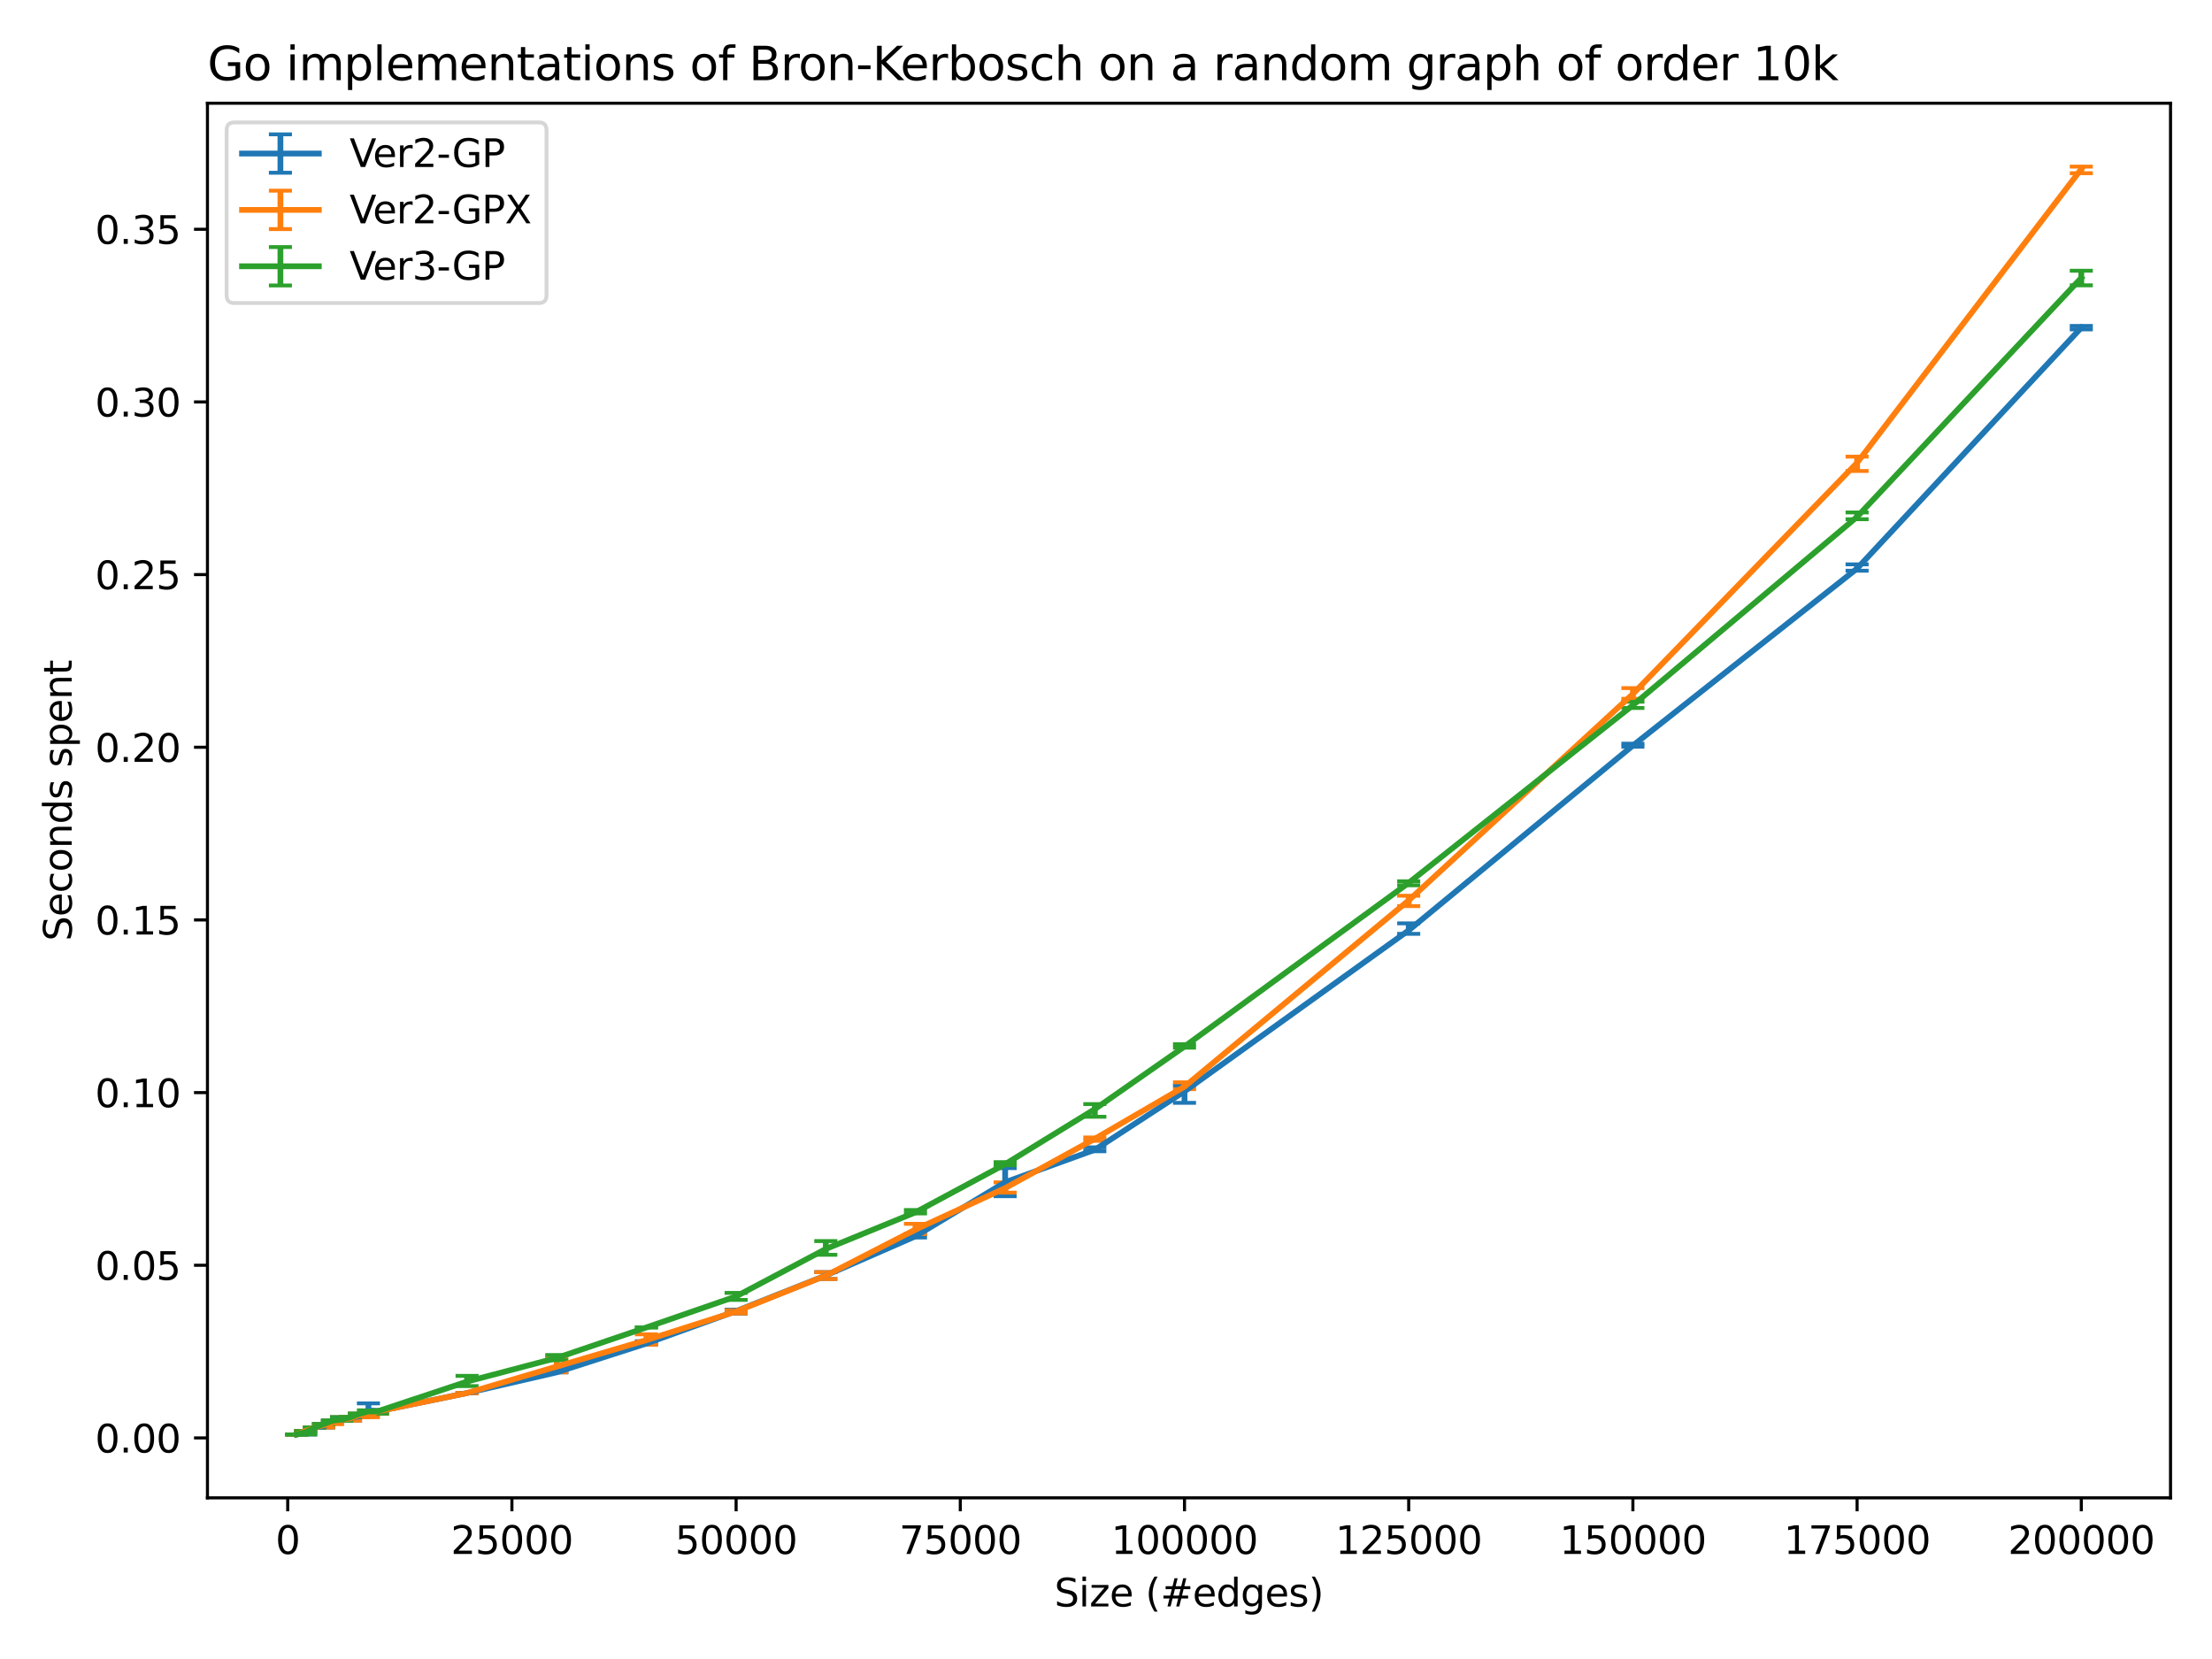 <?xml version="1.0" encoding="utf-8" standalone="no"?>
<!DOCTYPE svg PUBLIC "-//W3C//DTD SVG 1.1//EN"
  "http://www.w3.org/Graphics/SVG/1.1/DTD/svg11.dtd">
<svg xmlns:xlink="http://www.w3.org/1999/xlink" width="576pt" height="432pt" viewBox="0 0 576 432" xmlns="http://www.w3.org/2000/svg" version="1.1">
 <defs>
  <style type="text/css">*{stroke-linejoin: round; stroke-linecap: butt}</style>
 </defs>
 <g id="figure_1">
  <g id="patch_1">
   <path d="M 0 432 
L 576 432 
L 576 0 
L 0 0 
z
" style="fill: #ffffff"/>
  </g>
  <g id="axes_1">
   <g id="patch_2">
    <path d="M 54.02 390.04 
L 565.2 390.04 
L 565.2 26.88 
L 54.02 26.88 
z
" style="fill: #ffffff"/>
   </g>
   <g id="matplotlib.axis_1">
    <g id="xtick_1">
     <g id="line2d_1">
      <defs>
       <path id="m66e57af032" d="M 0 0 
L 0 3.5 
" style="stroke: #000000; stroke-width: 0.8"/>
      </defs>
      <g>
       <use xlink:href="#m66e57af032" x="74.92" y="390.04" style="stroke: #000000; stroke-width: 0.8"/>
      </g>
     </g>
     <g id="text_1">
      <!-- 0 -->
      <g transform="translate(71.739 404.638)scale(0.1 -0.1)">
       <defs>
        <path id="DejaVuSans-30" d="M 2034 4250 
Q 1547 4250 1301 3770 
Q 1056 3291 1056 2328 
Q 1056 1369 1301 889 
Q 1547 409 2034 409 
Q 2525 409 2770 889 
Q 3016 1369 3016 2328 
Q 3016 3291 2770 3770 
Q 2525 4250 2034 4250 
z
M 2034 4750 
Q 2819 4750 3233 4129 
Q 3647 3509 3647 2328 
Q 3647 1150 3233 529 
Q 2819 -91 2034 -91 
Q 1250 -91 836 529 
Q 422 1150 422 2328 
Q 422 3509 836 4129 
Q 1250 4750 2034 4750 
z
" transform="scale(0.016)"/>
       </defs>
       <use xlink:href="#DejaVuSans-30"/>
      </g>
     </g>
    </g>
    <g id="xtick_2">
     <g id="line2d_2">
      <g>
       <use xlink:href="#m66e57af032" x="133.301" y="390.04" style="stroke: #000000; stroke-width: 0.8"/>
      </g>
     </g>
     <g id="text_2">
      <!-- 25000 -->
      <g transform="translate(117.395 404.638)scale(0.1 -0.1)">
       <defs>
        <path id="DejaVuSans-32" d="M 1228 531 
L 3431 531 
L 3431 0 
L 469 0 
L 469 531 
Q 828 903 1448 1529 
Q 2069 2156 2228 2338 
Q 2531 2678 2651 2914 
Q 2772 3150 2772 3378 
Q 2772 3750 2511 3984 
Q 2250 4219 1831 4219 
Q 1534 4219 1204 4116 
Q 875 4013 500 3803 
L 500 4441 
Q 881 4594 1212 4672 
Q 1544 4750 1819 4750 
Q 2544 4750 2975 4387 
Q 3406 4025 3406 3419 
Q 3406 3131 3298 2873 
Q 3191 2616 2906 2266 
Q 2828 2175 2409 1742 
Q 1991 1309 1228 531 
z
" transform="scale(0.016)"/>
        <path id="DejaVuSans-35" d="M 691 4666 
L 3169 4666 
L 3169 4134 
L 1269 4134 
L 1269 2991 
Q 1406 3038 1543 3061 
Q 1681 3084 1819 3084 
Q 2600 3084 3056 2656 
Q 3513 2228 3513 1497 
Q 3513 744 3044 326 
Q 2575 -91 1722 -91 
Q 1428 -91 1123 -41 
Q 819 9 494 109 
L 494 744 
Q 775 591 1075 516 
Q 1375 441 1709 441 
Q 2250 441 2565 725 
Q 2881 1009 2881 1497 
Q 2881 1984 2565 2268 
Q 2250 2553 1709 2553 
Q 1456 2553 1204 2497 
Q 953 2441 691 2322 
L 691 4666 
z
" transform="scale(0.016)"/>
       </defs>
       <use xlink:href="#DejaVuSans-32"/>
       <use xlink:href="#DejaVuSans-35" x="63.623"/>
       <use xlink:href="#DejaVuSans-30" x="127.246"/>
       <use xlink:href="#DejaVuSans-30" x="190.869"/>
       <use xlink:href="#DejaVuSans-30" x="254.492"/>
      </g>
     </g>
    </g>
    <g id="xtick_3">
     <g id="line2d_3">
      <g>
       <use xlink:href="#m66e57af032" x="191.681" y="390.04" style="stroke: #000000; stroke-width: 0.8"/>
      </g>
     </g>
     <g id="text_3">
      <!-- 50000 -->
      <g transform="translate(175.775 404.638)scale(0.1 -0.1)">
       <use xlink:href="#DejaVuSans-35"/>
       <use xlink:href="#DejaVuSans-30" x="63.623"/>
       <use xlink:href="#DejaVuSans-30" x="127.246"/>
       <use xlink:href="#DejaVuSans-30" x="190.869"/>
       <use xlink:href="#DejaVuSans-30" x="254.492"/>
      </g>
     </g>
    </g>
    <g id="xtick_4">
     <g id="line2d_4">
      <g>
       <use xlink:href="#m66e57af032" x="250.062" y="390.04" style="stroke: #000000; stroke-width: 0.8"/>
      </g>
     </g>
     <g id="text_4">
      <!-- 75000 -->
      <g transform="translate(234.156 404.638)scale(0.1 -0.1)">
       <defs>
        <path id="DejaVuSans-37" d="M 525 4666 
L 3525 4666 
L 3525 4397 
L 1831 0 
L 1172 0 
L 2766 4134 
L 525 4134 
L 525 4666 
z
" transform="scale(0.016)"/>
       </defs>
       <use xlink:href="#DejaVuSans-37"/>
       <use xlink:href="#DejaVuSans-35" x="63.623"/>
       <use xlink:href="#DejaVuSans-30" x="127.246"/>
       <use xlink:href="#DejaVuSans-30" x="190.869"/>
       <use xlink:href="#DejaVuSans-30" x="254.492"/>
      </g>
     </g>
    </g>
    <g id="xtick_5">
     <g id="line2d_5">
      <g>
       <use xlink:href="#m66e57af032" x="308.442" y="390.04" style="stroke: #000000; stroke-width: 0.8"/>
      </g>
     </g>
     <g id="text_5">
      <!-- 100000 -->
      <g transform="translate(289.355 404.638)scale(0.1 -0.1)">
       <defs>
        <path id="DejaVuSans-31" d="M 794 531 
L 1825 531 
L 1825 4091 
L 703 3866 
L 703 4441 
L 1819 4666 
L 2450 4666 
L 2450 531 
L 3481 531 
L 3481 0 
L 794 0 
L 794 531 
z
" transform="scale(0.016)"/>
       </defs>
       <use xlink:href="#DejaVuSans-31"/>
       <use xlink:href="#DejaVuSans-30" x="63.623"/>
       <use xlink:href="#DejaVuSans-30" x="127.246"/>
       <use xlink:href="#DejaVuSans-30" x="190.869"/>
       <use xlink:href="#DejaVuSans-30" x="254.492"/>
       <use xlink:href="#DejaVuSans-30" x="318.115"/>
      </g>
     </g>
    </g>
    <g id="xtick_6">
     <g id="line2d_6">
      <g>
       <use xlink:href="#m66e57af032" x="366.823" y="390.04" style="stroke: #000000; stroke-width: 0.8"/>
      </g>
     </g>
     <g id="text_6">
      <!-- 125000 -->
      <g transform="translate(347.735 404.638)scale(0.1 -0.1)">
       <use xlink:href="#DejaVuSans-31"/>
       <use xlink:href="#DejaVuSans-32" x="63.623"/>
       <use xlink:href="#DejaVuSans-35" x="127.246"/>
       <use xlink:href="#DejaVuSans-30" x="190.869"/>
       <use xlink:href="#DejaVuSans-30" x="254.492"/>
       <use xlink:href="#DejaVuSans-30" x="318.115"/>
      </g>
     </g>
    </g>
    <g id="xtick_7">
     <g id="line2d_7">
      <g>
       <use xlink:href="#m66e57af032" x="425.203" y="390.04" style="stroke: #000000; stroke-width: 0.8"/>
      </g>
     </g>
     <g id="text_7">
      <!-- 150000 -->
      <g transform="translate(406.116 404.638)scale(0.1 -0.1)">
       <use xlink:href="#DejaVuSans-31"/>
       <use xlink:href="#DejaVuSans-35" x="63.623"/>
       <use xlink:href="#DejaVuSans-30" x="127.246"/>
       <use xlink:href="#DejaVuSans-30" x="190.869"/>
       <use xlink:href="#DejaVuSans-30" x="254.492"/>
       <use xlink:href="#DejaVuSans-30" x="318.115"/>
      </g>
     </g>
    </g>
    <g id="xtick_8">
     <g id="line2d_8">
      <g>
       <use xlink:href="#m66e57af032" x="483.584" y="390.04" style="stroke: #000000; stroke-width: 0.8"/>
      </g>
     </g>
     <g id="text_8">
      <!-- 175000 -->
      <g transform="translate(464.497 404.638)scale(0.1 -0.1)">
       <use xlink:href="#DejaVuSans-31"/>
       <use xlink:href="#DejaVuSans-37" x="63.623"/>
       <use xlink:href="#DejaVuSans-35" x="127.246"/>
       <use xlink:href="#DejaVuSans-30" x="190.869"/>
       <use xlink:href="#DejaVuSans-30" x="254.492"/>
       <use xlink:href="#DejaVuSans-30" x="318.115"/>
      </g>
     </g>
    </g>
    <g id="xtick_9">
     <g id="line2d_9">
      <g>
       <use xlink:href="#m66e57af032" x="541.965" y="390.04" style="stroke: #000000; stroke-width: 0.8"/>
      </g>
     </g>
     <g id="text_9">
      <!-- 200000 -->
      <g transform="translate(522.877 404.638)scale(0.1 -0.1)">
       <use xlink:href="#DejaVuSans-32"/>
       <use xlink:href="#DejaVuSans-30" x="63.623"/>
       <use xlink:href="#DejaVuSans-30" x="127.246"/>
       <use xlink:href="#DejaVuSans-30" x="190.869"/>
       <use xlink:href="#DejaVuSans-30" x="254.492"/>
       <use xlink:href="#DejaVuSans-30" x="318.115"/>
      </g>
     </g>
    </g>
    <g id="text_10">
     <!-- Size (#edges) -->
     <g transform="translate(274.559 418.317)scale(0.1 -0.1)">
      <defs>
       <path id="DejaVuSans-53" d="M 3425 4513 
L 3425 3897 
Q 3066 4069 2747 4153 
Q 2428 4238 2131 4238 
Q 1616 4238 1336 4038 
Q 1056 3838 1056 3469 
Q 1056 3159 1242 3001 
Q 1428 2844 1947 2747 
L 2328 2669 
Q 3034 2534 3370 2195 
Q 3706 1856 3706 1288 
Q 3706 609 3251 259 
Q 2797 -91 1919 -91 
Q 1588 -91 1214 -16 
Q 841 59 441 206 
L 441 856 
Q 825 641 1194 531 
Q 1563 422 1919 422 
Q 2459 422 2753 634 
Q 3047 847 3047 1241 
Q 3047 1584 2836 1778 
Q 2625 1972 2144 2069 
L 1759 2144 
Q 1053 2284 737 2584 
Q 422 2884 422 3419 
Q 422 4038 858 4394 
Q 1294 4750 2059 4750 
Q 2388 4750 2728 4690 
Q 3069 4631 3425 4513 
z
" transform="scale(0.016)"/>
       <path id="DejaVuSans-69" d="M 603 3500 
L 1178 3500 
L 1178 0 
L 603 0 
L 603 3500 
z
M 603 4863 
L 1178 4863 
L 1178 4134 
L 603 4134 
L 603 4863 
z
" transform="scale(0.016)"/>
       <path id="DejaVuSans-7a" d="M 353 3500 
L 3084 3500 
L 3084 2975 
L 922 459 
L 3084 459 
L 3084 0 
L 275 0 
L 275 525 
L 2438 3041 
L 353 3041 
L 353 3500 
z
" transform="scale(0.016)"/>
       <path id="DejaVuSans-65" d="M 3597 1894 
L 3597 1613 
L 953 1613 
Q 991 1019 1311 708 
Q 1631 397 2203 397 
Q 2534 397 2845 478 
Q 3156 559 3463 722 
L 3463 178 
Q 3153 47 2828 -22 
Q 2503 -91 2169 -91 
Q 1331 -91 842 396 
Q 353 884 353 1716 
Q 353 2575 817 3079 
Q 1281 3584 2069 3584 
Q 2775 3584 3186 3129 
Q 3597 2675 3597 1894 
z
M 3022 2063 
Q 3016 2534 2758 2815 
Q 2500 3097 2075 3097 
Q 1594 3097 1305 2825 
Q 1016 2553 972 2059 
L 3022 2063 
z
" transform="scale(0.016)"/>
       <path id="DejaVuSans-20" transform="scale(0.016)"/>
       <path id="DejaVuSans-28" d="M 1984 4856 
Q 1566 4138 1362 3434 
Q 1159 2731 1159 2009 
Q 1159 1288 1364 580 
Q 1569 -128 1984 -844 
L 1484 -844 
Q 1016 -109 783 600 
Q 550 1309 550 2009 
Q 550 2706 781 3412 
Q 1013 4119 1484 4856 
L 1984 4856 
z
" transform="scale(0.016)"/>
       <path id="DejaVuSans-23" d="M 3272 2816 
L 2363 2816 
L 2100 1772 
L 3016 1772 
L 3272 2816 
z
M 2803 4594 
L 2478 3297 
L 3391 3297 
L 3719 4594 
L 4219 4594 
L 3897 3297 
L 4872 3297 
L 4872 2816 
L 3775 2816 
L 3519 1772 
L 4513 1772 
L 4513 1294 
L 3397 1294 
L 3072 0 
L 2572 0 
L 2894 1294 
L 1978 1294 
L 1656 0 
L 1153 0 
L 1478 1294 
L 494 1294 
L 494 1772 
L 1594 1772 
L 1856 2816 
L 850 2816 
L 850 3297 
L 1978 3297 
L 2297 4594 
L 2803 4594 
z
" transform="scale(0.016)"/>
       <path id="DejaVuSans-64" d="M 2906 2969 
L 2906 4863 
L 3481 4863 
L 3481 0 
L 2906 0 
L 2906 525 
Q 2725 213 2448 61 
Q 2172 -91 1784 -91 
Q 1150 -91 751 415 
Q 353 922 353 1747 
Q 353 2572 751 3078 
Q 1150 3584 1784 3584 
Q 2172 3584 2448 3432 
Q 2725 3281 2906 2969 
z
M 947 1747 
Q 947 1113 1208 752 
Q 1469 391 1925 391 
Q 2381 391 2643 752 
Q 2906 1113 2906 1747 
Q 2906 2381 2643 2742 
Q 2381 3103 1925 3103 
Q 1469 3103 1208 2742 
Q 947 2381 947 1747 
z
" transform="scale(0.016)"/>
       <path id="DejaVuSans-67" d="M 2906 1791 
Q 2906 2416 2648 2759 
Q 2391 3103 1925 3103 
Q 1463 3103 1205 2759 
Q 947 2416 947 1791 
Q 947 1169 1205 825 
Q 1463 481 1925 481 
Q 2391 481 2648 825 
Q 2906 1169 2906 1791 
z
M 3481 434 
Q 3481 -459 3084 -895 
Q 2688 -1331 1869 -1331 
Q 1566 -1331 1297 -1286 
Q 1028 -1241 775 -1147 
L 775 -588 
Q 1028 -725 1275 -790 
Q 1522 -856 1778 -856 
Q 2344 -856 2625 -561 
Q 2906 -266 2906 331 
L 2906 616 
Q 2728 306 2450 153 
Q 2172 0 1784 0 
Q 1141 0 747 490 
Q 353 981 353 1791 
Q 353 2603 747 3093 
Q 1141 3584 1784 3584 
Q 2172 3584 2450 3431 
Q 2728 3278 2906 2969 
L 2906 3500 
L 3481 3500 
L 3481 434 
z
" transform="scale(0.016)"/>
       <path id="DejaVuSans-73" d="M 2834 3397 
L 2834 2853 
Q 2591 2978 2328 3040 
Q 2066 3103 1784 3103 
Q 1356 3103 1142 2972 
Q 928 2841 928 2578 
Q 928 2378 1081 2264 
Q 1234 2150 1697 2047 
L 1894 2003 
Q 2506 1872 2764 1633 
Q 3022 1394 3022 966 
Q 3022 478 2636 193 
Q 2250 -91 1575 -91 
Q 1294 -91 989 -36 
Q 684 19 347 128 
L 347 722 
Q 666 556 975 473 
Q 1284 391 1588 391 
Q 1994 391 2212 530 
Q 2431 669 2431 922 
Q 2431 1156 2273 1281 
Q 2116 1406 1581 1522 
L 1381 1569 
Q 847 1681 609 1914 
Q 372 2147 372 2553 
Q 372 3047 722 3315 
Q 1072 3584 1716 3584 
Q 2034 3584 2315 3537 
Q 2597 3491 2834 3397 
z
" transform="scale(0.016)"/>
       <path id="DejaVuSans-29" d="M 513 4856 
L 1013 4856 
Q 1481 4119 1714 3412 
Q 1947 2706 1947 2009 
Q 1947 1309 1714 600 
Q 1481 -109 1013 -844 
L 513 -844 
Q 928 -128 1133 580 
Q 1338 1288 1338 2009 
Q 1338 2731 1133 3434 
Q 928 4138 513 4856 
z
" transform="scale(0.016)"/>
      </defs>
      <use xlink:href="#DejaVuSans-53"/>
      <use xlink:href="#DejaVuSans-69" x="63.477"/>
      <use xlink:href="#DejaVuSans-7a" x="91.26"/>
      <use xlink:href="#DejaVuSans-65" x="143.75"/>
      <use xlink:href="#DejaVuSans-20" x="205.273"/>
      <use xlink:href="#DejaVuSans-28" x="237.061"/>
      <use xlink:href="#DejaVuSans-23" x="276.074"/>
      <use xlink:href="#DejaVuSans-65" x="359.863"/>
      <use xlink:href="#DejaVuSans-64" x="421.387"/>
      <use xlink:href="#DejaVuSans-67" x="484.863"/>
      <use xlink:href="#DejaVuSans-65" x="548.34"/>
      <use xlink:href="#DejaVuSans-73" x="609.863"/>
      <use xlink:href="#DejaVuSans-29" x="661.963"/>
     </g>
    </g>
   </g>
   <g id="matplotlib.axis_2">
    <g id="ytick_1">
     <g id="line2d_10">
      <defs>
       <path id="m747ce8d6f6" d="M 0 0 
L -3.5 0 
" style="stroke: #000000; stroke-width: 0.8"/>
      </defs>
      <g>
       <use xlink:href="#m747ce8d6f6" x="54.02" y="374.431" style="stroke: #000000; stroke-width: 0.8"/>
      </g>
     </g>
     <g id="text_11">
      <!-- 0.00 -->
      <g transform="translate(24.754 378.23)scale(0.1 -0.1)">
       <defs>
        <path id="DejaVuSans-2e" d="M 684 794 
L 1344 794 
L 1344 0 
L 684 0 
L 684 794 
z
" transform="scale(0.016)"/>
       </defs>
       <use xlink:href="#DejaVuSans-30"/>
       <use xlink:href="#DejaVuSans-2e" x="63.623"/>
       <use xlink:href="#DejaVuSans-30" x="95.41"/>
       <use xlink:href="#DejaVuSans-30" x="159.033"/>
      </g>
     </g>
    </g>
    <g id="ytick_2">
     <g id="line2d_11">
      <g>
       <use xlink:href="#m747ce8d6f6" x="54.02" y="329.47" style="stroke: #000000; stroke-width: 0.8"/>
      </g>
     </g>
     <g id="text_12">
      <!-- 0.05 -->
      <g transform="translate(24.754 333.269)scale(0.1 -0.1)">
       <use xlink:href="#DejaVuSans-30"/>
       <use xlink:href="#DejaVuSans-2e" x="63.623"/>
       <use xlink:href="#DejaVuSans-30" x="95.41"/>
       <use xlink:href="#DejaVuSans-35" x="159.033"/>
      </g>
     </g>
    </g>
    <g id="ytick_3">
     <g id="line2d_12">
      <g>
       <use xlink:href="#m747ce8d6f6" x="54.02" y="284.508" style="stroke: #000000; stroke-width: 0.8"/>
      </g>
     </g>
     <g id="text_13">
      <!-- 0.10 -->
      <g transform="translate(24.754 288.307)scale(0.1 -0.1)">
       <use xlink:href="#DejaVuSans-30"/>
       <use xlink:href="#DejaVuSans-2e" x="63.623"/>
       <use xlink:href="#DejaVuSans-31" x="95.41"/>
       <use xlink:href="#DejaVuSans-30" x="159.033"/>
      </g>
     </g>
    </g>
    <g id="ytick_4">
     <g id="line2d_13">
      <g>
       <use xlink:href="#m747ce8d6f6" x="54.02" y="239.547" style="stroke: #000000; stroke-width: 0.8"/>
      </g>
     </g>
     <g id="text_14">
      <!-- 0.15 -->
      <g transform="translate(24.754 243.346)scale(0.1 -0.1)">
       <use xlink:href="#DejaVuSans-30"/>
       <use xlink:href="#DejaVuSans-2e" x="63.623"/>
       <use xlink:href="#DejaVuSans-31" x="95.41"/>
       <use xlink:href="#DejaVuSans-35" x="159.033"/>
      </g>
     </g>
    </g>
    <g id="ytick_5">
     <g id="line2d_14">
      <g>
       <use xlink:href="#m747ce8d6f6" x="54.02" y="194.585" style="stroke: #000000; stroke-width: 0.8"/>
      </g>
     </g>
     <g id="text_15">
      <!-- 0.20 -->
      <g transform="translate(24.754 198.385)scale(0.1 -0.1)">
       <use xlink:href="#DejaVuSans-30"/>
       <use xlink:href="#DejaVuSans-2e" x="63.623"/>
       <use xlink:href="#DejaVuSans-32" x="95.41"/>
       <use xlink:href="#DejaVuSans-30" x="159.033"/>
      </g>
     </g>
    </g>
    <g id="ytick_6">
     <g id="line2d_15">
      <g>
       <use xlink:href="#m747ce8d6f6" x="54.02" y="149.624" style="stroke: #000000; stroke-width: 0.8"/>
      </g>
     </g>
     <g id="text_16">
      <!-- 0.25 -->
      <g transform="translate(24.754 153.423)scale(0.1 -0.1)">
       <use xlink:href="#DejaVuSans-30"/>
       <use xlink:href="#DejaVuSans-2e" x="63.623"/>
       <use xlink:href="#DejaVuSans-32" x="95.41"/>
       <use xlink:href="#DejaVuSans-35" x="159.033"/>
      </g>
     </g>
    </g>
    <g id="ytick_7">
     <g id="line2d_16">
      <g>
       <use xlink:href="#m747ce8d6f6" x="54.02" y="104.663" style="stroke: #000000; stroke-width: 0.8"/>
      </g>
     </g>
     <g id="text_17">
      <!-- 0.30 -->
      <g transform="translate(24.754 108.462)scale(0.1 -0.1)">
       <defs>
        <path id="DejaVuSans-33" d="M 2597 2516 
Q 3050 2419 3304 2112 
Q 3559 1806 3559 1356 
Q 3559 666 3084 287 
Q 2609 -91 1734 -91 
Q 1441 -91 1130 -33 
Q 819 25 488 141 
L 488 750 
Q 750 597 1062 519 
Q 1375 441 1716 441 
Q 2309 441 2620 675 
Q 2931 909 2931 1356 
Q 2931 1769 2642 2001 
Q 2353 2234 1838 2234 
L 1294 2234 
L 1294 2753 
L 1863 2753 
Q 2328 2753 2575 2939 
Q 2822 3125 2822 3475 
Q 2822 3834 2567 4026 
Q 2313 4219 1838 4219 
Q 1578 4219 1281 4162 
Q 984 4106 628 3988 
L 628 4550 
Q 988 4650 1302 4700 
Q 1616 4750 1894 4750 
Q 2613 4750 3031 4423 
Q 3450 4097 3450 3541 
Q 3450 3153 3228 2886 
Q 3006 2619 2597 2516 
z
" transform="scale(0.016)"/>
       </defs>
       <use xlink:href="#DejaVuSans-30"/>
       <use xlink:href="#DejaVuSans-2e" x="63.623"/>
       <use xlink:href="#DejaVuSans-33" x="95.41"/>
       <use xlink:href="#DejaVuSans-30" x="159.033"/>
      </g>
     </g>
    </g>
    <g id="ytick_8">
     <g id="line2d_17">
      <g>
       <use xlink:href="#m747ce8d6f6" x="54.02" y="59.701" style="stroke: #000000; stroke-width: 0.8"/>
      </g>
     </g>
     <g id="text_18">
      <!-- 0.35 -->
      <g transform="translate(24.754 63.5)scale(0.1 -0.1)">
       <use xlink:href="#DejaVuSans-30"/>
       <use xlink:href="#DejaVuSans-2e" x="63.623"/>
       <use xlink:href="#DejaVuSans-33" x="95.41"/>
       <use xlink:href="#DejaVuSans-35" x="159.033"/>
      </g>
     </g>
    </g>
    <g id="text_19">
     <!-- Seconds spent -->
     <g transform="translate(18.675 245.04)rotate(-90)scale(0.1 -0.1)">
      <defs>
       <path id="DejaVuSans-63" d="M 3122 3366 
L 3122 2828 
Q 2878 2963 2633 3030 
Q 2388 3097 2138 3097 
Q 1578 3097 1268 2742 
Q 959 2388 959 1747 
Q 959 1106 1268 751 
Q 1578 397 2138 397 
Q 2388 397 2633 464 
Q 2878 531 3122 666 
L 3122 134 
Q 2881 22 2623 -34 
Q 2366 -91 2075 -91 
Q 1284 -91 818 406 
Q 353 903 353 1747 
Q 353 2603 823 3093 
Q 1294 3584 2113 3584 
Q 2378 3584 2631 3529 
Q 2884 3475 3122 3366 
z
" transform="scale(0.016)"/>
       <path id="DejaVuSans-6f" d="M 1959 3097 
Q 1497 3097 1228 2736 
Q 959 2375 959 1747 
Q 959 1119 1226 758 
Q 1494 397 1959 397 
Q 2419 397 2687 759 
Q 2956 1122 2956 1747 
Q 2956 2369 2687 2733 
Q 2419 3097 1959 3097 
z
M 1959 3584 
Q 2709 3584 3137 3096 
Q 3566 2609 3566 1747 
Q 3566 888 3137 398 
Q 2709 -91 1959 -91 
Q 1206 -91 779 398 
Q 353 888 353 1747 
Q 353 2609 779 3096 
Q 1206 3584 1959 3584 
z
" transform="scale(0.016)"/>
       <path id="DejaVuSans-6e" d="M 3513 2113 
L 3513 0 
L 2938 0 
L 2938 2094 
Q 2938 2591 2744 2837 
Q 2550 3084 2163 3084 
Q 1697 3084 1428 2787 
Q 1159 2491 1159 1978 
L 1159 0 
L 581 0 
L 581 3500 
L 1159 3500 
L 1159 2956 
Q 1366 3272 1645 3428 
Q 1925 3584 2291 3584 
Q 2894 3584 3203 3211 
Q 3513 2838 3513 2113 
z
" transform="scale(0.016)"/>
       <path id="DejaVuSans-70" d="M 1159 525 
L 1159 -1331 
L 581 -1331 
L 581 3500 
L 1159 3500 
L 1159 2969 
Q 1341 3281 1617 3432 
Q 1894 3584 2278 3584 
Q 2916 3584 3314 3078 
Q 3713 2572 3713 1747 
Q 3713 922 3314 415 
Q 2916 -91 2278 -91 
Q 1894 -91 1617 61 
Q 1341 213 1159 525 
z
M 3116 1747 
Q 3116 2381 2855 2742 
Q 2594 3103 2138 3103 
Q 1681 3103 1420 2742 
Q 1159 2381 1159 1747 
Q 1159 1113 1420 752 
Q 1681 391 2138 391 
Q 2594 391 2855 752 
Q 3116 1113 3116 1747 
z
" transform="scale(0.016)"/>
       <path id="DejaVuSans-74" d="M 1172 4494 
L 1172 3500 
L 2356 3500 
L 2356 3053 
L 1172 3053 
L 1172 1153 
Q 1172 725 1289 603 
Q 1406 481 1766 481 
L 2356 481 
L 2356 0 
L 1766 0 
Q 1100 0 847 248 
Q 594 497 594 1153 
L 594 3053 
L 172 3053 
L 172 3500 
L 594 3500 
L 594 4494 
L 1172 4494 
z
" transform="scale(0.016)"/>
      </defs>
      <use xlink:href="#DejaVuSans-53"/>
      <use xlink:href="#DejaVuSans-65" x="63.477"/>
      <use xlink:href="#DejaVuSans-63" x="125"/>
      <use xlink:href="#DejaVuSans-6f" x="179.98"/>
      <use xlink:href="#DejaVuSans-6e" x="241.162"/>
      <use xlink:href="#DejaVuSans-64" x="304.541"/>
      <use xlink:href="#DejaVuSans-73" x="368.018"/>
      <use xlink:href="#DejaVuSans-20" x="420.117"/>
      <use xlink:href="#DejaVuSans-73" x="451.904"/>
      <use xlink:href="#DejaVuSans-70" x="504.004"/>
      <use xlink:href="#DejaVuSans-65" x="567.48"/>
      <use xlink:href="#DejaVuSans-6e" x="629.004"/>
      <use xlink:href="#DejaVuSans-74" x="692.383"/>
     </g>
    </g>
   </g>
   <g id="LineCollection_1">
    <path d="M 77.255 373.533 
L 77.255 373.532 
" clip-path="url(#pb9179fdc63)" style="fill: none; stroke: #1f77b4; stroke-width: 1.5"/>
    <path d="M 79.591 373.532 
L 79.591 372.632 
" clip-path="url(#pb9179fdc63)" style="fill: none; stroke: #1f77b4; stroke-width: 1.5"/>
    <path d="M 81.926 371.733 
L 81.926 371.705 
" clip-path="url(#pb9179fdc63)" style="fill: none; stroke: #1f77b4; stroke-width: 1.5"/>
    <path d="M 84.261 371.732 
L 84.261 370.831 
" clip-path="url(#pb9179fdc63)" style="fill: none; stroke: #1f77b4; stroke-width: 1.5"/>
    <path d="M 86.596 369.935 
L 86.596 369.903 
" clip-path="url(#pb9179fdc63)" style="fill: none; stroke: #1f77b4; stroke-width: 1.5"/>
    <path d="M 88.932 369.935 
L 88.932 369.033 
" clip-path="url(#pb9179fdc63)" style="fill: none; stroke: #1f77b4; stroke-width: 1.5"/>
    <path d="M 91.267 369.905 
L 91.267 369.008 
" clip-path="url(#pb9179fdc63)" style="fill: none; stroke: #1f77b4; stroke-width: 1.5"/>
    <path d="M 93.602 369.061 
L 93.602 368.136 
" clip-path="url(#pb9179fdc63)" style="fill: none; stroke: #1f77b4; stroke-width: 1.5"/>
    <path d="M 95.937 368.136 
L 95.937 365.439 
" clip-path="url(#pb9179fdc63)" style="fill: none; stroke: #1f77b4; stroke-width: 1.5"/>
    <path d="M 98.272 368.136 
L 98.272 367.213 
" clip-path="url(#pb9179fdc63)" style="fill: none; stroke: #1f77b4; stroke-width: 1.5"/>
    <path d="M 121.625 362.744 
L 121.625 362.714 
" clip-path="url(#pb9179fdc63)" style="fill: none; stroke: #1f77b4; stroke-width: 1.5"/>
    <path d="M 144.977 357.347 
L 144.977 357.345 
" clip-path="url(#pb9179fdc63)" style="fill: none; stroke: #1f77b4; stroke-width: 1.5"/>
    <path d="M 168.329 350.151 
L 168.329 349.252 
" clip-path="url(#pb9179fdc63)" style="fill: none; stroke: #1f77b4; stroke-width: 1.5"/>
    <path d="M 191.681 342.06 
L 191.681 341.023 
" clip-path="url(#pb9179fdc63)" style="fill: none; stroke: #1f77b4; stroke-width: 1.5"/>
    <path d="M 215.034 333.037 
L 215.034 331.268 
" clip-path="url(#pb9179fdc63)" style="fill: none; stroke: #1f77b4; stroke-width: 1.5"/>
    <path d="M 238.386 322.248 
L 238.386 321.377 
" clip-path="url(#pb9179fdc63)" style="fill: none; stroke: #1f77b4; stroke-width: 1.5"/>
    <path d="M 261.738 311.486 
L 261.738 304.184 
" clip-path="url(#pb9179fdc63)" style="fill: none; stroke: #1f77b4; stroke-width: 1.5"/>
    <path d="M 285.09 299.788 
L 285.09 298.758 
" clip-path="url(#pb9179fdc63)" style="fill: none; stroke: #1f77b4; stroke-width: 1.5"/>
    <path d="M 308.442 287.178 
L 308.442 282.682 
" clip-path="url(#pb9179fdc63)" style="fill: none; stroke: #1f77b4; stroke-width: 1.5"/>
    <path d="M 366.823 243.173 
L 366.823 240.444 
" clip-path="url(#pb9179fdc63)" style="fill: none; stroke: #1f77b4; stroke-width: 1.5"/>
    <path d="M 425.203 194.443 
L 425.203 193.656 
" clip-path="url(#pb9179fdc63)" style="fill: none; stroke: #1f77b4; stroke-width: 1.5"/>
    <path d="M 483.584 148.611 
L 483.584 146.954 
" clip-path="url(#pb9179fdc63)" style="fill: none; stroke: #1f77b4; stroke-width: 1.5"/>
    <path d="M 541.965 85.779 
L 541.965 84.876 
" clip-path="url(#pb9179fdc63)" style="fill: none; stroke: #1f77b4; stroke-width: 1.5"/>
   </g>
   <g id="line2d_18">
    <defs>
     <path id="m3786a6b30c" d="M 3 0 
L -3 -0 
" style="stroke: #1f77b4"/>
    </defs>
    <g clip-path="url(#pb9179fdc63)">
     <use xlink:href="#m3786a6b30c" x="77.255" y="373.533" style="fill: #1f77b4; stroke: #1f77b4"/>
     <use xlink:href="#m3786a6b30c" x="79.591" y="373.532" style="fill: #1f77b4; stroke: #1f77b4"/>
     <use xlink:href="#m3786a6b30c" x="81.926" y="371.733" style="fill: #1f77b4; stroke: #1f77b4"/>
     <use xlink:href="#m3786a6b30c" x="84.261" y="371.732" style="fill: #1f77b4; stroke: #1f77b4"/>
     <use xlink:href="#m3786a6b30c" x="86.596" y="369.935" style="fill: #1f77b4; stroke: #1f77b4"/>
     <use xlink:href="#m3786a6b30c" x="88.932" y="369.935" style="fill: #1f77b4; stroke: #1f77b4"/>
     <use xlink:href="#m3786a6b30c" x="91.267" y="369.905" style="fill: #1f77b4; stroke: #1f77b4"/>
     <use xlink:href="#m3786a6b30c" x="93.602" y="369.061" style="fill: #1f77b4; stroke: #1f77b4"/>
     <use xlink:href="#m3786a6b30c" x="95.937" y="368.136" style="fill: #1f77b4; stroke: #1f77b4"/>
     <use xlink:href="#m3786a6b30c" x="98.272" y="368.136" style="fill: #1f77b4; stroke: #1f77b4"/>
     <use xlink:href="#m3786a6b30c" x="121.625" y="362.744" style="fill: #1f77b4; stroke: #1f77b4"/>
     <use xlink:href="#m3786a6b30c" x="144.977" y="357.347" style="fill: #1f77b4; stroke: #1f77b4"/>
     <use xlink:href="#m3786a6b30c" x="168.329" y="350.151" style="fill: #1f77b4; stroke: #1f77b4"/>
     <use xlink:href="#m3786a6b30c" x="191.681" y="342.06" style="fill: #1f77b4; stroke: #1f77b4"/>
     <use xlink:href="#m3786a6b30c" x="215.034" y="333.037" style="fill: #1f77b4; stroke: #1f77b4"/>
     <use xlink:href="#m3786a6b30c" x="238.386" y="322.248" style="fill: #1f77b4; stroke: #1f77b4"/>
     <use xlink:href="#m3786a6b30c" x="261.738" y="311.486" style="fill: #1f77b4; stroke: #1f77b4"/>
     <use xlink:href="#m3786a6b30c" x="285.09" y="299.788" style="fill: #1f77b4; stroke: #1f77b4"/>
     <use xlink:href="#m3786a6b30c" x="308.442" y="287.178" style="fill: #1f77b4; stroke: #1f77b4"/>
     <use xlink:href="#m3786a6b30c" x="366.823" y="243.173" style="fill: #1f77b4; stroke: #1f77b4"/>
     <use xlink:href="#m3786a6b30c" x="425.203" y="194.443" style="fill: #1f77b4; stroke: #1f77b4"/>
     <use xlink:href="#m3786a6b30c" x="483.584" y="148.611" style="fill: #1f77b4; stroke: #1f77b4"/>
     <use xlink:href="#m3786a6b30c" x="541.965" y="85.779" style="fill: #1f77b4; stroke: #1f77b4"/>
    </g>
   </g>
   <g id="line2d_19">
    <g clip-path="url(#pb9179fdc63)">
     <use xlink:href="#m3786a6b30c" x="77.255" y="373.532" style="fill: #1f77b4; stroke: #1f77b4"/>
     <use xlink:href="#m3786a6b30c" x="79.591" y="372.632" style="fill: #1f77b4; stroke: #1f77b4"/>
     <use xlink:href="#m3786a6b30c" x="81.926" y="371.705" style="fill: #1f77b4; stroke: #1f77b4"/>
     <use xlink:href="#m3786a6b30c" x="84.261" y="370.831" style="fill: #1f77b4; stroke: #1f77b4"/>
     <use xlink:href="#m3786a6b30c" x="86.596" y="369.903" style="fill: #1f77b4; stroke: #1f77b4"/>
     <use xlink:href="#m3786a6b30c" x="88.932" y="369.033" style="fill: #1f77b4; stroke: #1f77b4"/>
     <use xlink:href="#m3786a6b30c" x="91.267" y="369.008" style="fill: #1f77b4; stroke: #1f77b4"/>
     <use xlink:href="#m3786a6b30c" x="93.602" y="368.136" style="fill: #1f77b4; stroke: #1f77b4"/>
     <use xlink:href="#m3786a6b30c" x="95.937" y="365.439" style="fill: #1f77b4; stroke: #1f77b4"/>
     <use xlink:href="#m3786a6b30c" x="98.272" y="367.213" style="fill: #1f77b4; stroke: #1f77b4"/>
     <use xlink:href="#m3786a6b30c" x="121.625" y="362.714" style="fill: #1f77b4; stroke: #1f77b4"/>
     <use xlink:href="#m3786a6b30c" x="144.977" y="357.345" style="fill: #1f77b4; stroke: #1f77b4"/>
     <use xlink:href="#m3786a6b30c" x="168.329" y="349.252" style="fill: #1f77b4; stroke: #1f77b4"/>
     <use xlink:href="#m3786a6b30c" x="191.681" y="341.023" style="fill: #1f77b4; stroke: #1f77b4"/>
     <use xlink:href="#m3786a6b30c" x="215.034" y="331.268" style="fill: #1f77b4; stroke: #1f77b4"/>
     <use xlink:href="#m3786a6b30c" x="238.386" y="321.377" style="fill: #1f77b4; stroke: #1f77b4"/>
     <use xlink:href="#m3786a6b30c" x="261.738" y="304.184" style="fill: #1f77b4; stroke: #1f77b4"/>
     <use xlink:href="#m3786a6b30c" x="285.09" y="298.758" style="fill: #1f77b4; stroke: #1f77b4"/>
     <use xlink:href="#m3786a6b30c" x="308.442" y="282.682" style="fill: #1f77b4; stroke: #1f77b4"/>
     <use xlink:href="#m3786a6b30c" x="366.823" y="240.444" style="fill: #1f77b4; stroke: #1f77b4"/>
     <use xlink:href="#m3786a6b30c" x="425.203" y="193.656" style="fill: #1f77b4; stroke: #1f77b4"/>
     <use xlink:href="#m3786a6b30c" x="483.584" y="146.954" style="fill: #1f77b4; stroke: #1f77b4"/>
     <use xlink:href="#m3786a6b30c" x="541.965" y="84.876" style="fill: #1f77b4; stroke: #1f77b4"/>
    </g>
   </g>
   <g id="LineCollection_2">
    <path d="M 77.255 373.533 
L 77.255 373.531 
" clip-path="url(#pb9179fdc63)" style="fill: none; stroke: #ff7f0e; stroke-width: 1.5"/>
    <path d="M 79.591 372.633 
L 79.591 372.605 
" clip-path="url(#pb9179fdc63)" style="fill: none; stroke: #ff7f0e; stroke-width: 1.5"/>
    <path d="M 81.926 371.733 
L 81.926 371.704 
" clip-path="url(#pb9179fdc63)" style="fill: none; stroke: #ff7f0e; stroke-width: 1.5"/>
    <path d="M 84.261 371.737 
L 84.261 370.833 
" clip-path="url(#pb9179fdc63)" style="fill: none; stroke: #ff7f0e; stroke-width: 1.5"/>
    <path d="M 86.596 370.839 
L 86.596 369.964 
" clip-path="url(#pb9179fdc63)" style="fill: none; stroke: #ff7f0e; stroke-width: 1.5"/>
    <path d="M 88.932 369.935 
L 88.932 369.065 
" clip-path="url(#pb9179fdc63)" style="fill: none; stroke: #ff7f0e; stroke-width: 1.5"/>
    <path d="M 91.267 369.936 
L 91.267 369.037 
" clip-path="url(#pb9179fdc63)" style="fill: none; stroke: #ff7f0e; stroke-width: 1.5"/>
    <path d="M 93.602 369.037 
L 93.602 368.11 
" clip-path="url(#pb9179fdc63)" style="fill: none; stroke: #ff7f0e; stroke-width: 1.5"/>
    <path d="M 95.937 369.036 
L 95.937 368.164 
" clip-path="url(#pb9179fdc63)" style="fill: none; stroke: #ff7f0e; stroke-width: 1.5"/>
    <path d="M 98.272 368.137 
L 98.272 367.237 
" clip-path="url(#pb9179fdc63)" style="fill: none; stroke: #ff7f0e; stroke-width: 1.5"/>
    <path d="M 121.625 362.741 
L 121.625 362.74 
" clip-path="url(#pb9179fdc63)" style="fill: none; stroke: #ff7f0e; stroke-width: 1.5"/>
    <path d="M 144.977 357.346 
L 144.977 353.721 
" clip-path="url(#pb9179fdc63)" style="fill: none; stroke: #ff7f0e; stroke-width: 1.5"/>
    <path d="M 168.329 350.148 
L 168.329 347.458 
" clip-path="url(#pb9179fdc63)" style="fill: none; stroke: #ff7f0e; stroke-width: 1.5"/>
    <path d="M 191.681 342.031 
L 191.681 341.188 
" clip-path="url(#pb9179fdc63)" style="fill: none; stroke: #ff7f0e; stroke-width: 1.5"/>
    <path d="M 215.034 333.067 
L 215.034 331.269 
" clip-path="url(#pb9179fdc63)" style="fill: none; stroke: #ff7f0e; stroke-width: 1.5"/>
    <path d="M 238.386 321.346 
L 238.386 318.678 
" clip-path="url(#pb9179fdc63)" style="fill: none; stroke: #ff7f0e; stroke-width: 1.5"/>
    <path d="M 261.738 310.553 
L 261.738 307.888 
" clip-path="url(#pb9179fdc63)" style="fill: none; stroke: #ff7f0e; stroke-width: 1.5"/>
    <path d="M 285.09 297.062 
L 285.09 296.199 
" clip-path="url(#pb9179fdc63)" style="fill: none; stroke: #ff7f0e; stroke-width: 1.5"/>
    <path d="M 308.442 283.611 
L 308.442 281.838 
" clip-path="url(#pb9179fdc63)" style="fill: none; stroke: #ff7f0e; stroke-width: 1.5"/>
    <path d="M 366.823 235.95 
L 366.823 233.252 
" clip-path="url(#pb9179fdc63)" style="fill: none; stroke: #ff7f0e; stroke-width: 1.5"/>
    <path d="M 425.203 181.967 
L 425.203 179.186 
" clip-path="url(#pb9179fdc63)" style="fill: none; stroke: #ff7f0e; stroke-width: 1.5"/>
    <path d="M 483.584 122.647 
L 483.584 118.906 
" clip-path="url(#pb9179fdc63)" style="fill: none; stroke: #ff7f0e; stroke-width: 1.5"/>
    <path d="M 541.965 45.11 
L 541.965 43.387 
" clip-path="url(#pb9179fdc63)" style="fill: none; stroke: #ff7f0e; stroke-width: 1.5"/>
   </g>
   <g id="line2d_20">
    <defs>
     <path id="meb81db9315" d="M 3 0 
L -3 -0 
" style="stroke: #ff7f0e"/>
    </defs>
    <g clip-path="url(#pb9179fdc63)">
     <use xlink:href="#meb81db9315" x="77.255" y="373.533" style="fill: #ff7f0e; stroke: #ff7f0e"/>
     <use xlink:href="#meb81db9315" x="79.591" y="372.633" style="fill: #ff7f0e; stroke: #ff7f0e"/>
     <use xlink:href="#meb81db9315" x="81.926" y="371.733" style="fill: #ff7f0e; stroke: #ff7f0e"/>
     <use xlink:href="#meb81db9315" x="84.261" y="371.737" style="fill: #ff7f0e; stroke: #ff7f0e"/>
     <use xlink:href="#meb81db9315" x="86.596" y="370.839" style="fill: #ff7f0e; stroke: #ff7f0e"/>
     <use xlink:href="#meb81db9315" x="88.932" y="369.935" style="fill: #ff7f0e; stroke: #ff7f0e"/>
     <use xlink:href="#meb81db9315" x="91.267" y="369.936" style="fill: #ff7f0e; stroke: #ff7f0e"/>
     <use xlink:href="#meb81db9315" x="93.602" y="369.037" style="fill: #ff7f0e; stroke: #ff7f0e"/>
     <use xlink:href="#meb81db9315" x="95.937" y="369.036" style="fill: #ff7f0e; stroke: #ff7f0e"/>
     <use xlink:href="#meb81db9315" x="98.272" y="368.137" style="fill: #ff7f0e; stroke: #ff7f0e"/>
     <use xlink:href="#meb81db9315" x="121.625" y="362.741" style="fill: #ff7f0e; stroke: #ff7f0e"/>
     <use xlink:href="#meb81db9315" x="144.977" y="357.346" style="fill: #ff7f0e; stroke: #ff7f0e"/>
     <use xlink:href="#meb81db9315" x="168.329" y="350.148" style="fill: #ff7f0e; stroke: #ff7f0e"/>
     <use xlink:href="#meb81db9315" x="191.681" y="342.031" style="fill: #ff7f0e; stroke: #ff7f0e"/>
     <use xlink:href="#meb81db9315" x="215.034" y="333.067" style="fill: #ff7f0e; stroke: #ff7f0e"/>
     <use xlink:href="#meb81db9315" x="238.386" y="321.346" style="fill: #ff7f0e; stroke: #ff7f0e"/>
     <use xlink:href="#meb81db9315" x="261.738" y="310.553" style="fill: #ff7f0e; stroke: #ff7f0e"/>
     <use xlink:href="#meb81db9315" x="285.09" y="297.062" style="fill: #ff7f0e; stroke: #ff7f0e"/>
     <use xlink:href="#meb81db9315" x="308.442" y="283.611" style="fill: #ff7f0e; stroke: #ff7f0e"/>
     <use xlink:href="#meb81db9315" x="366.823" y="235.95" style="fill: #ff7f0e; stroke: #ff7f0e"/>
     <use xlink:href="#meb81db9315" x="425.203" y="181.967" style="fill: #ff7f0e; stroke: #ff7f0e"/>
     <use xlink:href="#meb81db9315" x="483.584" y="122.647" style="fill: #ff7f0e; stroke: #ff7f0e"/>
     <use xlink:href="#meb81db9315" x="541.965" y="45.11" style="fill: #ff7f0e; stroke: #ff7f0e"/>
    </g>
   </g>
   <g id="line2d_21">
    <g clip-path="url(#pb9179fdc63)">
     <use xlink:href="#meb81db9315" x="77.255" y="373.531" style="fill: #ff7f0e; stroke: #ff7f0e"/>
     <use xlink:href="#meb81db9315" x="79.591" y="372.605" style="fill: #ff7f0e; stroke: #ff7f0e"/>
     <use xlink:href="#meb81db9315" x="81.926" y="371.704" style="fill: #ff7f0e; stroke: #ff7f0e"/>
     <use xlink:href="#meb81db9315" x="84.261" y="370.833" style="fill: #ff7f0e; stroke: #ff7f0e"/>
     <use xlink:href="#meb81db9315" x="86.596" y="369.964" style="fill: #ff7f0e; stroke: #ff7f0e"/>
     <use xlink:href="#meb81db9315" x="88.932" y="369.065" style="fill: #ff7f0e; stroke: #ff7f0e"/>
     <use xlink:href="#meb81db9315" x="91.267" y="369.037" style="fill: #ff7f0e; stroke: #ff7f0e"/>
     <use xlink:href="#meb81db9315" x="93.602" y="368.11" style="fill: #ff7f0e; stroke: #ff7f0e"/>
     <use xlink:href="#meb81db9315" x="95.937" y="368.164" style="fill: #ff7f0e; stroke: #ff7f0e"/>
     <use xlink:href="#meb81db9315" x="98.272" y="367.237" style="fill: #ff7f0e; stroke: #ff7f0e"/>
     <use xlink:href="#meb81db9315" x="121.625" y="362.74" style="fill: #ff7f0e; stroke: #ff7f0e"/>
     <use xlink:href="#meb81db9315" x="144.977" y="353.721" style="fill: #ff7f0e; stroke: #ff7f0e"/>
     <use xlink:href="#meb81db9315" x="168.329" y="347.458" style="fill: #ff7f0e; stroke: #ff7f0e"/>
     <use xlink:href="#meb81db9315" x="191.681" y="341.188" style="fill: #ff7f0e; stroke: #ff7f0e"/>
     <use xlink:href="#meb81db9315" x="215.034" y="331.269" style="fill: #ff7f0e; stroke: #ff7f0e"/>
     <use xlink:href="#meb81db9315" x="238.386" y="318.678" style="fill: #ff7f0e; stroke: #ff7f0e"/>
     <use xlink:href="#meb81db9315" x="261.738" y="307.888" style="fill: #ff7f0e; stroke: #ff7f0e"/>
     <use xlink:href="#meb81db9315" x="285.09" y="296.199" style="fill: #ff7f0e; stroke: #ff7f0e"/>
     <use xlink:href="#meb81db9315" x="308.442" y="281.838" style="fill: #ff7f0e; stroke: #ff7f0e"/>
     <use xlink:href="#meb81db9315" x="366.823" y="233.252" style="fill: #ff7f0e; stroke: #ff7f0e"/>
     <use xlink:href="#meb81db9315" x="425.203" y="179.186" style="fill: #ff7f0e; stroke: #ff7f0e"/>
     <use xlink:href="#meb81db9315" x="483.584" y="118.906" style="fill: #ff7f0e; stroke: #ff7f0e"/>
     <use xlink:href="#meb81db9315" x="541.965" y="43.387" style="fill: #ff7f0e; stroke: #ff7f0e"/>
    </g>
   </g>
   <g id="LineCollection_3">
    <path d="M 77.255 373.533 
L 77.255 373.531 
" clip-path="url(#pb9179fdc63)" style="fill: none; stroke: #2ca02c; stroke-width: 1.5"/>
    <path d="M 79.591 373.533 
L 79.591 372.605 
" clip-path="url(#pb9179fdc63)" style="fill: none; stroke: #2ca02c; stroke-width: 1.5"/>
    <path d="M 81.926 371.733 
L 81.926 371.728 
" clip-path="url(#pb9179fdc63)" style="fill: none; stroke: #2ca02c; stroke-width: 1.5"/>
    <path d="M 84.261 370.835 
L 84.261 370.834 
" clip-path="url(#pb9179fdc63)" style="fill: none; stroke: #2ca02c; stroke-width: 1.5"/>
    <path d="M 86.596 369.935 
L 86.596 369.935 
" clip-path="url(#pb9179fdc63)" style="fill: none; stroke: #2ca02c; stroke-width: 1.5"/>
    <path d="M 88.932 369.963 
L 88.932 369.033 
" clip-path="url(#pb9179fdc63)" style="fill: none; stroke: #2ca02c; stroke-width: 1.5"/>
    <path d="M 91.267 369.062 
L 91.267 369.035 
" clip-path="url(#pb9179fdc63)" style="fill: none; stroke: #2ca02c; stroke-width: 1.5"/>
    <path d="M 93.602 368.163 
L 93.602 368.109 
" clip-path="url(#pb9179fdc63)" style="fill: none; stroke: #2ca02c; stroke-width: 1.5"/>
    <path d="M 95.937 368.136 
L 95.937 367.237 
" clip-path="url(#pb9179fdc63)" style="fill: none; stroke: #2ca02c; stroke-width: 1.5"/>
    <path d="M 98.272 368.109 
L 98.272 367.236 
" clip-path="url(#pb9179fdc63)" style="fill: none; stroke: #2ca02c; stroke-width: 1.5"/>
    <path d="M 121.625 360.943 
L 121.625 358.273 
" clip-path="url(#pb9179fdc63)" style="fill: none; stroke: #2ca02c; stroke-width: 1.5"/>
    <path d="M 144.977 354.209 
L 144.977 352.85 
" clip-path="url(#pb9179fdc63)" style="fill: none; stroke: #2ca02c; stroke-width: 1.5"/>
    <path d="M 168.329 345.659 
L 168.329 345.656 
" clip-path="url(#pb9179fdc63)" style="fill: none; stroke: #2ca02c; stroke-width: 1.5"/>
    <path d="M 191.681 338.491 
L 191.681 336.666 
" clip-path="url(#pb9179fdc63)" style="fill: none; stroke: #2ca02c; stroke-width: 1.5"/>
    <path d="M 215.034 326.741 
L 215.034 323.174 
" clip-path="url(#pb9179fdc63)" style="fill: none; stroke: #2ca02c; stroke-width: 1.5"/>
    <path d="M 238.386 315.984 
L 238.386 315.082 
" clip-path="url(#pb9179fdc63)" style="fill: none; stroke: #2ca02c; stroke-width: 1.5"/>
    <path d="M 261.738 303.423 
L 261.738 302.615 
" clip-path="url(#pb9179fdc63)" style="fill: none; stroke: #2ca02c; stroke-width: 1.5"/>
    <path d="M 285.09 290.806 
L 285.09 287.507 
" clip-path="url(#pb9179fdc63)" style="fill: none; stroke: #2ca02c; stroke-width: 1.5"/>
    <path d="M 308.442 272.818 
L 308.442 271.919 
" clip-path="url(#pb9179fdc63)" style="fill: none; stroke: #2ca02c; stroke-width: 1.5"/>
    <path d="M 366.823 230.527 
L 366.823 229.484 
" clip-path="url(#pb9179fdc63)" style="fill: none; stroke: #2ca02c; stroke-width: 1.5"/>
    <path d="M 425.203 184.357 
L 425.203 182.732 
" clip-path="url(#pb9179fdc63)" style="fill: none; stroke: #2ca02c; stroke-width: 1.5"/>
    <path d="M 483.584 135.208 
L 483.584 133.438 
" clip-path="url(#pb9179fdc63)" style="fill: none; stroke: #2ca02c; stroke-width: 1.5"/>
    <path d="M 541.965 74.296 
L 541.965 70.493 
" clip-path="url(#pb9179fdc63)" style="fill: none; stroke: #2ca02c; stroke-width: 1.5"/>
   </g>
   <g id="line2d_22">
    <defs>
     <path id="mc027f3815e" d="M 3 0 
L -3 -0 
" style="stroke: #2ca02c"/>
    </defs>
    <g clip-path="url(#pb9179fdc63)">
     <use xlink:href="#mc027f3815e" x="77.255" y="373.533" style="fill: #2ca02c; stroke: #2ca02c"/>
     <use xlink:href="#mc027f3815e" x="79.591" y="373.533" style="fill: #2ca02c; stroke: #2ca02c"/>
     <use xlink:href="#mc027f3815e" x="81.926" y="371.733" style="fill: #2ca02c; stroke: #2ca02c"/>
     <use xlink:href="#mc027f3815e" x="84.261" y="370.835" style="fill: #2ca02c; stroke: #2ca02c"/>
     <use xlink:href="#mc027f3815e" x="86.596" y="369.935" style="fill: #2ca02c; stroke: #2ca02c"/>
     <use xlink:href="#mc027f3815e" x="88.932" y="369.963" style="fill: #2ca02c; stroke: #2ca02c"/>
     <use xlink:href="#mc027f3815e" x="91.267" y="369.062" style="fill: #2ca02c; stroke: #2ca02c"/>
     <use xlink:href="#mc027f3815e" x="93.602" y="368.163" style="fill: #2ca02c; stroke: #2ca02c"/>
     <use xlink:href="#mc027f3815e" x="95.937" y="368.136" style="fill: #2ca02c; stroke: #2ca02c"/>
     <use xlink:href="#mc027f3815e" x="98.272" y="368.109" style="fill: #2ca02c; stroke: #2ca02c"/>
     <use xlink:href="#mc027f3815e" x="121.625" y="360.943" style="fill: #2ca02c; stroke: #2ca02c"/>
     <use xlink:href="#mc027f3815e" x="144.977" y="354.209" style="fill: #2ca02c; stroke: #2ca02c"/>
     <use xlink:href="#mc027f3815e" x="168.329" y="345.659" style="fill: #2ca02c; stroke: #2ca02c"/>
     <use xlink:href="#mc027f3815e" x="191.681" y="338.491" style="fill: #2ca02c; stroke: #2ca02c"/>
     <use xlink:href="#mc027f3815e" x="215.034" y="326.741" style="fill: #2ca02c; stroke: #2ca02c"/>
     <use xlink:href="#mc027f3815e" x="238.386" y="315.984" style="fill: #2ca02c; stroke: #2ca02c"/>
     <use xlink:href="#mc027f3815e" x="261.738" y="303.423" style="fill: #2ca02c; stroke: #2ca02c"/>
     <use xlink:href="#mc027f3815e" x="285.09" y="290.806" style="fill: #2ca02c; stroke: #2ca02c"/>
     <use xlink:href="#mc027f3815e" x="308.442" y="272.818" style="fill: #2ca02c; stroke: #2ca02c"/>
     <use xlink:href="#mc027f3815e" x="366.823" y="230.527" style="fill: #2ca02c; stroke: #2ca02c"/>
     <use xlink:href="#mc027f3815e" x="425.203" y="184.357" style="fill: #2ca02c; stroke: #2ca02c"/>
     <use xlink:href="#mc027f3815e" x="483.584" y="135.208" style="fill: #2ca02c; stroke: #2ca02c"/>
     <use xlink:href="#mc027f3815e" x="541.965" y="74.296" style="fill: #2ca02c; stroke: #2ca02c"/>
    </g>
   </g>
   <g id="line2d_23">
    <g clip-path="url(#pb9179fdc63)">
     <use xlink:href="#mc027f3815e" x="77.255" y="373.531" style="fill: #2ca02c; stroke: #2ca02c"/>
     <use xlink:href="#mc027f3815e" x="79.591" y="372.605" style="fill: #2ca02c; stroke: #2ca02c"/>
     <use xlink:href="#mc027f3815e" x="81.926" y="371.728" style="fill: #2ca02c; stroke: #2ca02c"/>
     <use xlink:href="#mc027f3815e" x="84.261" y="370.834" style="fill: #2ca02c; stroke: #2ca02c"/>
     <use xlink:href="#mc027f3815e" x="86.596" y="369.935" style="fill: #2ca02c; stroke: #2ca02c"/>
     <use xlink:href="#mc027f3815e" x="88.932" y="369.033" style="fill: #2ca02c; stroke: #2ca02c"/>
     <use xlink:href="#mc027f3815e" x="91.267" y="369.035" style="fill: #2ca02c; stroke: #2ca02c"/>
     <use xlink:href="#mc027f3815e" x="93.602" y="368.109" style="fill: #2ca02c; stroke: #2ca02c"/>
     <use xlink:href="#mc027f3815e" x="95.937" y="367.237" style="fill: #2ca02c; stroke: #2ca02c"/>
     <use xlink:href="#mc027f3815e" x="98.272" y="367.236" style="fill: #2ca02c; stroke: #2ca02c"/>
     <use xlink:href="#mc027f3815e" x="121.625" y="358.273" style="fill: #2ca02c; stroke: #2ca02c"/>
     <use xlink:href="#mc027f3815e" x="144.977" y="352.85" style="fill: #2ca02c; stroke: #2ca02c"/>
     <use xlink:href="#mc027f3815e" x="168.329" y="345.656" style="fill: #2ca02c; stroke: #2ca02c"/>
     <use xlink:href="#mc027f3815e" x="191.681" y="336.666" style="fill: #2ca02c; stroke: #2ca02c"/>
     <use xlink:href="#mc027f3815e" x="215.034" y="323.174" style="fill: #2ca02c; stroke: #2ca02c"/>
     <use xlink:href="#mc027f3815e" x="238.386" y="315.082" style="fill: #2ca02c; stroke: #2ca02c"/>
     <use xlink:href="#mc027f3815e" x="261.738" y="302.615" style="fill: #2ca02c; stroke: #2ca02c"/>
     <use xlink:href="#mc027f3815e" x="285.09" y="287.507" style="fill: #2ca02c; stroke: #2ca02c"/>
     <use xlink:href="#mc027f3815e" x="308.442" y="271.919" style="fill: #2ca02c; stroke: #2ca02c"/>
     <use xlink:href="#mc027f3815e" x="366.823" y="229.484" style="fill: #2ca02c; stroke: #2ca02c"/>
     <use xlink:href="#mc027f3815e" x="425.203" y="182.732" style="fill: #2ca02c; stroke: #2ca02c"/>
     <use xlink:href="#mc027f3815e" x="483.584" y="133.438" style="fill: #2ca02c; stroke: #2ca02c"/>
     <use xlink:href="#mc027f3815e" x="541.965" y="70.493" style="fill: #2ca02c; stroke: #2ca02c"/>
    </g>
   </g>
   <g id="line2d_24">
    <path d="M 77.255 373.532 
L 79.591 372.941 
L 81.926 371.724 
L 84.261 371.423 
L 86.596 369.915 
L 88.932 369.635 
L 91.267 369.315 
L 93.602 368.744 
L 95.937 367.228 
L 98.272 367.529 
L 121.625 362.733 
L 144.977 357.346 
L 168.329 349.841 
L 191.681 341.404 
L 215.034 332.124 
L 238.386 321.921 
L 261.738 307.853 
L 285.09 299.396 
L 308.442 284.189 
L 366.823 242.253 
L 425.203 194.135 
L 483.584 148.039 
L 541.965 85.324 
" clip-path="url(#pb9179fdc63)" style="fill: none; stroke: #1f77b4; stroke-width: 1.5; stroke-linecap: square"/>
   </g>
   <g id="line2d_25">
    <path d="M 77.255 373.532 
L 79.591 372.624 
L 81.926 371.714 
L 84.261 371.134 
L 86.596 370.545 
L 88.932 369.645 
L 91.267 369.346 
L 93.602 368.438 
L 95.937 368.745 
L 98.272 367.547 
L 121.625 362.74 
L 144.977 355.837 
L 168.329 348.953 
L 191.681 341.495 
L 215.034 332.168 
L 238.386 320.166 
L 261.738 309.375 
L 285.09 296.536 
L 308.442 282.957 
L 366.823 234.451 
L 425.203 180.697 
L 483.584 120.501 
L 541.965 44.006 
" clip-path="url(#pb9179fdc63)" style="fill: none; stroke: #ff7f0e; stroke-width: 1.5; stroke-linecap: square"/>
   </g>
   <g id="line2d_26">
    <path d="M 77.255 373.532 
L 79.591 372.933 
L 81.926 371.732 
L 84.261 370.834 
L 86.596 369.935 
L 88.932 369.644 
L 91.267 369.044 
L 93.602 368.136 
L 95.937 367.537 
L 98.272 367.528 
L 121.625 359.753 
L 144.977 353.603 
L 168.329 345.657 
L 191.681 337.573 
L 215.034 325.231 
L 238.386 315.683 
L 261.738 303.144 
L 285.09 288.807 
L 308.442 272.509 
L 366.823 229.889 
L 425.203 183.627 
L 483.584 134.58 
L 541.965 72.36 
" clip-path="url(#pb9179fdc63)" style="fill: none; stroke: #2ca02c; stroke-width: 1.5; stroke-linecap: square"/>
   </g>
   <g id="patch_3">
    <path d="M 54.02 390.04 
L 54.02 26.88 
" style="fill: none; stroke: #000000; stroke-width: 0.8; stroke-linejoin: miter; stroke-linecap: square"/>
   </g>
   <g id="patch_4">
    <path d="M 565.2 390.04 
L 565.2 26.88 
" style="fill: none; stroke: #000000; stroke-width: 0.8; stroke-linejoin: miter; stroke-linecap: square"/>
   </g>
   <g id="patch_5">
    <path d="M 54.02 390.04 
L 565.2 390.04 
" style="fill: none; stroke: #000000; stroke-width: 0.8; stroke-linejoin: miter; stroke-linecap: square"/>
   </g>
   <g id="patch_6">
    <path d="M 54.02 26.88 
L 565.2 26.88 
" style="fill: none; stroke: #000000; stroke-width: 0.8; stroke-linejoin: miter; stroke-linecap: square"/>
   </g>
   <g id="text_20">
    <!-- Go implementations of Bron-Kerbosch on a random graph of order 10k -->
    <g transform="translate(54.02 20.88)scale(0.12 -0.12)">
     <defs>
      <path id="DejaVuSans-47" d="M 3809 666 
L 3809 1919 
L 2778 1919 
L 2778 2438 
L 4434 2438 
L 4434 434 
Q 4069 175 3628 42 
Q 3188 -91 2688 -91 
Q 1594 -91 976 548 
Q 359 1188 359 2328 
Q 359 3472 976 4111 
Q 1594 4750 2688 4750 
Q 3144 4750 3555 4637 
Q 3966 4525 4313 4306 
L 4313 3634 
Q 3963 3931 3569 4081 
Q 3175 4231 2741 4231 
Q 1884 4231 1454 3753 
Q 1025 3275 1025 2328 
Q 1025 1384 1454 906 
Q 1884 428 2741 428 
Q 3075 428 3337 486 
Q 3600 544 3809 666 
z
" transform="scale(0.016)"/>
      <path id="DejaVuSans-6d" d="M 3328 2828 
Q 3544 3216 3844 3400 
Q 4144 3584 4550 3584 
Q 5097 3584 5394 3201 
Q 5691 2819 5691 2113 
L 5691 0 
L 5113 0 
L 5113 2094 
Q 5113 2597 4934 2840 
Q 4756 3084 4391 3084 
Q 3944 3084 3684 2787 
Q 3425 2491 3425 1978 
L 3425 0 
L 2847 0 
L 2847 2094 
Q 2847 2600 2669 2842 
Q 2491 3084 2119 3084 
Q 1678 3084 1418 2786 
Q 1159 2488 1159 1978 
L 1159 0 
L 581 0 
L 581 3500 
L 1159 3500 
L 1159 2956 
Q 1356 3278 1631 3431 
Q 1906 3584 2284 3584 
Q 2666 3584 2933 3390 
Q 3200 3197 3328 2828 
z
" transform="scale(0.016)"/>
      <path id="DejaVuSans-6c" d="M 603 4863 
L 1178 4863 
L 1178 0 
L 603 0 
L 603 4863 
z
" transform="scale(0.016)"/>
      <path id="DejaVuSans-61" d="M 2194 1759 
Q 1497 1759 1228 1600 
Q 959 1441 959 1056 
Q 959 750 1161 570 
Q 1363 391 1709 391 
Q 2188 391 2477 730 
Q 2766 1069 2766 1631 
L 2766 1759 
L 2194 1759 
z
M 3341 1997 
L 3341 0 
L 2766 0 
L 2766 531 
Q 2569 213 2275 61 
Q 1981 -91 1556 -91 
Q 1019 -91 701 211 
Q 384 513 384 1019 
Q 384 1609 779 1909 
Q 1175 2209 1959 2209 
L 2766 2209 
L 2766 2266 
Q 2766 2663 2505 2880 
Q 2244 3097 1772 3097 
Q 1472 3097 1187 3025 
Q 903 2953 641 2809 
L 641 3341 
Q 956 3463 1253 3523 
Q 1550 3584 1831 3584 
Q 2591 3584 2966 3190 
Q 3341 2797 3341 1997 
z
" transform="scale(0.016)"/>
      <path id="DejaVuSans-66" d="M 2375 4863 
L 2375 4384 
L 1825 4384 
Q 1516 4384 1395 4259 
Q 1275 4134 1275 3809 
L 1275 3500 
L 2222 3500 
L 2222 3053 
L 1275 3053 
L 1275 0 
L 697 0 
L 697 3053 
L 147 3053 
L 147 3500 
L 697 3500 
L 697 3744 
Q 697 4328 969 4595 
Q 1241 4863 1831 4863 
L 2375 4863 
z
" transform="scale(0.016)"/>
      <path id="DejaVuSans-42" d="M 1259 2228 
L 1259 519 
L 2272 519 
Q 2781 519 3026 730 
Q 3272 941 3272 1375 
Q 3272 1813 3026 2020 
Q 2781 2228 2272 2228 
L 1259 2228 
z
M 1259 4147 
L 1259 2741 
L 2194 2741 
Q 2656 2741 2882 2914 
Q 3109 3088 3109 3444 
Q 3109 3797 2882 3972 
Q 2656 4147 2194 4147 
L 1259 4147 
z
M 628 4666 
L 2241 4666 
Q 2963 4666 3353 4366 
Q 3744 4066 3744 3513 
Q 3744 3084 3544 2831 
Q 3344 2578 2956 2516 
Q 3422 2416 3680 2098 
Q 3938 1781 3938 1306 
Q 3938 681 3513 340 
Q 3088 0 2303 0 
L 628 0 
L 628 4666 
z
" transform="scale(0.016)"/>
      <path id="DejaVuSans-72" d="M 2631 2963 
Q 2534 3019 2420 3045 
Q 2306 3072 2169 3072 
Q 1681 3072 1420 2755 
Q 1159 2438 1159 1844 
L 1159 0 
L 581 0 
L 581 3500 
L 1159 3500 
L 1159 2956 
Q 1341 3275 1631 3429 
Q 1922 3584 2338 3584 
Q 2397 3584 2469 3576 
Q 2541 3569 2628 3553 
L 2631 2963 
z
" transform="scale(0.016)"/>
      <path id="DejaVuSans-2d" d="M 313 2009 
L 1997 2009 
L 1997 1497 
L 313 1497 
L 313 2009 
z
" transform="scale(0.016)"/>
      <path id="DejaVuSans-4b" d="M 628 4666 
L 1259 4666 
L 1259 2694 
L 3353 4666 
L 4166 4666 
L 1850 2491 
L 4331 0 
L 3500 0 
L 1259 2247 
L 1259 0 
L 628 0 
L 628 4666 
z
" transform="scale(0.016)"/>
      <path id="DejaVuSans-62" d="M 3116 1747 
Q 3116 2381 2855 2742 
Q 2594 3103 2138 3103 
Q 1681 3103 1420 2742 
Q 1159 2381 1159 1747 
Q 1159 1113 1420 752 
Q 1681 391 2138 391 
Q 2594 391 2855 752 
Q 3116 1113 3116 1747 
z
M 1159 2969 
Q 1341 3281 1617 3432 
Q 1894 3584 2278 3584 
Q 2916 3584 3314 3078 
Q 3713 2572 3713 1747 
Q 3713 922 3314 415 
Q 2916 -91 2278 -91 
Q 1894 -91 1617 61 
Q 1341 213 1159 525 
L 1159 0 
L 581 0 
L 581 4863 
L 1159 4863 
L 1159 2969 
z
" transform="scale(0.016)"/>
      <path id="DejaVuSans-68" d="M 3513 2113 
L 3513 0 
L 2938 0 
L 2938 2094 
Q 2938 2591 2744 2837 
Q 2550 3084 2163 3084 
Q 1697 3084 1428 2787 
Q 1159 2491 1159 1978 
L 1159 0 
L 581 0 
L 581 4863 
L 1159 4863 
L 1159 2956 
Q 1366 3272 1645 3428 
Q 1925 3584 2291 3584 
Q 2894 3584 3203 3211 
Q 3513 2838 3513 2113 
z
" transform="scale(0.016)"/>
      <path id="DejaVuSans-6b" d="M 581 4863 
L 1159 4863 
L 1159 1991 
L 2875 3500 
L 3609 3500 
L 1753 1863 
L 3688 0 
L 2938 0 
L 1159 1709 
L 1159 0 
L 581 0 
L 581 4863 
z
" transform="scale(0.016)"/>
     </defs>
     <use xlink:href="#DejaVuSans-47"/>
     <use xlink:href="#DejaVuSans-6f" x="77.49"/>
     <use xlink:href="#DejaVuSans-20" x="138.672"/>
     <use xlink:href="#DejaVuSans-69" x="170.459"/>
     <use xlink:href="#DejaVuSans-6d" x="198.242"/>
     <use xlink:href="#DejaVuSans-70" x="295.654"/>
     <use xlink:href="#DejaVuSans-6c" x="359.131"/>
     <use xlink:href="#DejaVuSans-65" x="386.914"/>
     <use xlink:href="#DejaVuSans-6d" x="448.438"/>
     <use xlink:href="#DejaVuSans-65" x="545.85"/>
     <use xlink:href="#DejaVuSans-6e" x="607.373"/>
     <use xlink:href="#DejaVuSans-74" x="670.752"/>
     <use xlink:href="#DejaVuSans-61" x="709.961"/>
     <use xlink:href="#DejaVuSans-74" x="771.24"/>
     <use xlink:href="#DejaVuSans-69" x="810.449"/>
     <use xlink:href="#DejaVuSans-6f" x="838.232"/>
     <use xlink:href="#DejaVuSans-6e" x="899.414"/>
     <use xlink:href="#DejaVuSans-73" x="962.793"/>
     <use xlink:href="#DejaVuSans-20" x="1014.893"/>
     <use xlink:href="#DejaVuSans-6f" x="1046.68"/>
     <use xlink:href="#DejaVuSans-66" x="1107.861"/>
     <use xlink:href="#DejaVuSans-20" x="1143.066"/>
     <use xlink:href="#DejaVuSans-42" x="1174.854"/>
     <use xlink:href="#DejaVuSans-72" x="1243.457"/>
     <use xlink:href="#DejaVuSans-6f" x="1282.32"/>
     <use xlink:href="#DejaVuSans-6e" x="1343.502"/>
     <use xlink:href="#DejaVuSans-2d" x="1406.881"/>
     <use xlink:href="#DejaVuSans-4b" x="1442.965"/>
     <use xlink:href="#DejaVuSans-65" x="1503.541"/>
     <use xlink:href="#DejaVuSans-72" x="1565.064"/>
     <use xlink:href="#DejaVuSans-62" x="1606.178"/>
     <use xlink:href="#DejaVuSans-6f" x="1669.654"/>
     <use xlink:href="#DejaVuSans-73" x="1730.836"/>
     <use xlink:href="#DejaVuSans-63" x="1782.936"/>
     <use xlink:href="#DejaVuSans-68" x="1837.916"/>
     <use xlink:href="#DejaVuSans-20" x="1901.295"/>
     <use xlink:href="#DejaVuSans-6f" x="1933.082"/>
     <use xlink:href="#DejaVuSans-6e" x="1994.264"/>
     <use xlink:href="#DejaVuSans-20" x="2057.643"/>
     <use xlink:href="#DejaVuSans-61" x="2089.43"/>
     <use xlink:href="#DejaVuSans-20" x="2150.709"/>
     <use xlink:href="#DejaVuSans-72" x="2182.496"/>
     <use xlink:href="#DejaVuSans-61" x="2223.609"/>
     <use xlink:href="#DejaVuSans-6e" x="2284.889"/>
     <use xlink:href="#DejaVuSans-64" x="2348.268"/>
     <use xlink:href="#DejaVuSans-6f" x="2411.744"/>
     <use xlink:href="#DejaVuSans-6d" x="2472.926"/>
     <use xlink:href="#DejaVuSans-20" x="2570.338"/>
     <use xlink:href="#DejaVuSans-67" x="2602.125"/>
     <use xlink:href="#DejaVuSans-72" x="2665.602"/>
     <use xlink:href="#DejaVuSans-61" x="2706.715"/>
     <use xlink:href="#DejaVuSans-70" x="2767.994"/>
     <use xlink:href="#DejaVuSans-68" x="2831.471"/>
     <use xlink:href="#DejaVuSans-20" x="2894.85"/>
     <use xlink:href="#DejaVuSans-6f" x="2926.637"/>
     <use xlink:href="#DejaVuSans-66" x="2987.818"/>
     <use xlink:href="#DejaVuSans-20" x="3023.023"/>
     <use xlink:href="#DejaVuSans-6f" x="3054.811"/>
     <use xlink:href="#DejaVuSans-72" x="3115.992"/>
     <use xlink:href="#DejaVuSans-64" x="3155.355"/>
     <use xlink:href="#DejaVuSans-65" x="3218.832"/>
     <use xlink:href="#DejaVuSans-72" x="3280.355"/>
     <use xlink:href="#DejaVuSans-20" x="3321.469"/>
     <use xlink:href="#DejaVuSans-31" x="3353.256"/>
     <use xlink:href="#DejaVuSans-30" x="3416.879"/>
     <use xlink:href="#DejaVuSans-6b" x="3480.502"/>
    </g>
   </g>
   <g id="legend_1">
    <g id="patch_7">
     <path d="M 61.02 78.914 
L 140.311 78.914 
Q 142.311 78.914 142.311 76.914 
L 142.311 33.88 
Q 142.311 31.88 140.311 31.88 
L 61.02 31.88 
Q 59.02 31.88 59.02 33.88 
L 59.02 76.914 
Q 59.02 78.914 61.02 78.914 
z
" style="fill: #ffffff; opacity: 0.8; stroke: #cccccc; stroke-linejoin: miter"/>
    </g>
    <g id="LineCollection_4">
     <path d="M 73.02 44.978 
L 73.02 34.978 
" style="fill: none; stroke: #1f77b4; stroke-width: 1.5"/>
    </g>
    <g id="line2d_27">
     <g>
      <use xlink:href="#m3786a6b30c" x="73.02" y="44.978" style="fill: #1f77b4; stroke: #1f77b4"/>
     </g>
    </g>
    <g id="line2d_28">
     <g>
      <use xlink:href="#m3786a6b30c" x="73.02" y="34.978" style="fill: #1f77b4; stroke: #1f77b4"/>
     </g>
    </g>
    <g id="line2d_29">
     <path d="M 63.02 39.978 
L 83.02 39.978 
" style="fill: none; stroke: #1f77b4; stroke-width: 1.5; stroke-linecap: square"/>
    </g>
    <g id="line2d_30"/>
    <g id="text_21">
     <!-- Ver2-GP -->
     <g transform="translate(91.02 43.478)scale(0.1 -0.1)">
      <defs>
       <path id="DejaVuSans-56" d="M 1831 0 
L 50 4666 
L 709 4666 
L 2188 738 
L 3669 4666 
L 4325 4666 
L 2547 0 
L 1831 0 
z
" transform="scale(0.016)"/>
       <path id="DejaVuSans-50" d="M 1259 4147 
L 1259 2394 
L 2053 2394 
Q 2494 2394 2734 2622 
Q 2975 2850 2975 3272 
Q 2975 3691 2734 3919 
Q 2494 4147 2053 4147 
L 1259 4147 
z
M 628 4666 
L 2053 4666 
Q 2838 4666 3239 4311 
Q 3641 3956 3641 3272 
Q 3641 2581 3239 2228 
Q 2838 1875 2053 1875 
L 1259 1875 
L 1259 0 
L 628 0 
L 628 4666 
z
" transform="scale(0.016)"/>
      </defs>
      <use xlink:href="#DejaVuSans-56"/>
      <use xlink:href="#DejaVuSans-65" x="60.658"/>
      <use xlink:href="#DejaVuSans-72" x="122.182"/>
      <use xlink:href="#DejaVuSans-32" x="163.295"/>
      <use xlink:href="#DejaVuSans-2d" x="226.918"/>
      <use xlink:href="#DejaVuSans-47" x="266.627"/>
      <use xlink:href="#DejaVuSans-50" x="344.117"/>
     </g>
    </g>
    <g id="LineCollection_5">
     <path d="M 73.02 59.657 
L 73.02 49.657 
" style="fill: none; stroke: #ff7f0e; stroke-width: 1.5"/>
    </g>
    <g id="line2d_31">
     <g>
      <use xlink:href="#meb81db9315" x="73.02" y="59.657" style="fill: #ff7f0e; stroke: #ff7f0e"/>
     </g>
    </g>
    <g id="line2d_32">
     <g>
      <use xlink:href="#meb81db9315" x="73.02" y="49.657" style="fill: #ff7f0e; stroke: #ff7f0e"/>
     </g>
    </g>
    <g id="line2d_33">
     <path d="M 63.02 54.657 
L 83.02 54.657 
" style="fill: none; stroke: #ff7f0e; stroke-width: 1.5; stroke-linecap: square"/>
    </g>
    <g id="line2d_34"/>
    <g id="text_22">
     <!-- Ver2-GPX -->
     <g transform="translate(91.02 58.157)scale(0.1 -0.1)">
      <defs>
       <path id="DejaVuSans-58" d="M 403 4666 
L 1081 4666 
L 2241 2931 
L 3406 4666 
L 4084 4666 
L 2584 2425 
L 4184 0 
L 3506 0 
L 2194 1984 
L 872 0 
L 191 0 
L 1856 2491 
L 403 4666 
z
" transform="scale(0.016)"/>
      </defs>
      <use xlink:href="#DejaVuSans-56"/>
      <use xlink:href="#DejaVuSans-65" x="60.658"/>
      <use xlink:href="#DejaVuSans-72" x="122.182"/>
      <use xlink:href="#DejaVuSans-32" x="163.295"/>
      <use xlink:href="#DejaVuSans-2d" x="226.918"/>
      <use xlink:href="#DejaVuSans-47" x="266.627"/>
      <use xlink:href="#DejaVuSans-50" x="344.117"/>
      <use xlink:href="#DejaVuSans-58" x="404.42"/>
     </g>
    </g>
    <g id="LineCollection_6">
     <path d="M 73.02 74.335 
L 73.02 64.335 
" style="fill: none; stroke: #2ca02c; stroke-width: 1.5"/>
    </g>
    <g id="line2d_35">
     <g>
      <use xlink:href="#mc027f3815e" x="73.02" y="74.335" style="fill: #2ca02c; stroke: #2ca02c"/>
     </g>
    </g>
    <g id="line2d_36">
     <g>
      <use xlink:href="#mc027f3815e" x="73.02" y="64.335" style="fill: #2ca02c; stroke: #2ca02c"/>
     </g>
    </g>
    <g id="line2d_37">
     <path d="M 63.02 69.335 
L 83.02 69.335 
" style="fill: none; stroke: #2ca02c; stroke-width: 1.5; stroke-linecap: square"/>
    </g>
    <g id="line2d_38"/>
    <g id="text_23">
     <!-- Ver3-GP -->
     <g transform="translate(91.02 72.835)scale(0.1 -0.1)">
      <use xlink:href="#DejaVuSans-56"/>
      <use xlink:href="#DejaVuSans-65" x="60.658"/>
      <use xlink:href="#DejaVuSans-72" x="122.182"/>
      <use xlink:href="#DejaVuSans-33" x="163.295"/>
      <use xlink:href="#DejaVuSans-2d" x="226.918"/>
      <use xlink:href="#DejaVuSans-47" x="266.627"/>
      <use xlink:href="#DejaVuSans-50" x="344.117"/>
     </g>
    </g>
   </g>
  </g>
 </g>
 <defs>
  <clipPath id="pb9179fdc63">
   <rect x="54.02" y="26.88" width="511.18" height="363.16"/>
  </clipPath>
 </defs>
</svg>
